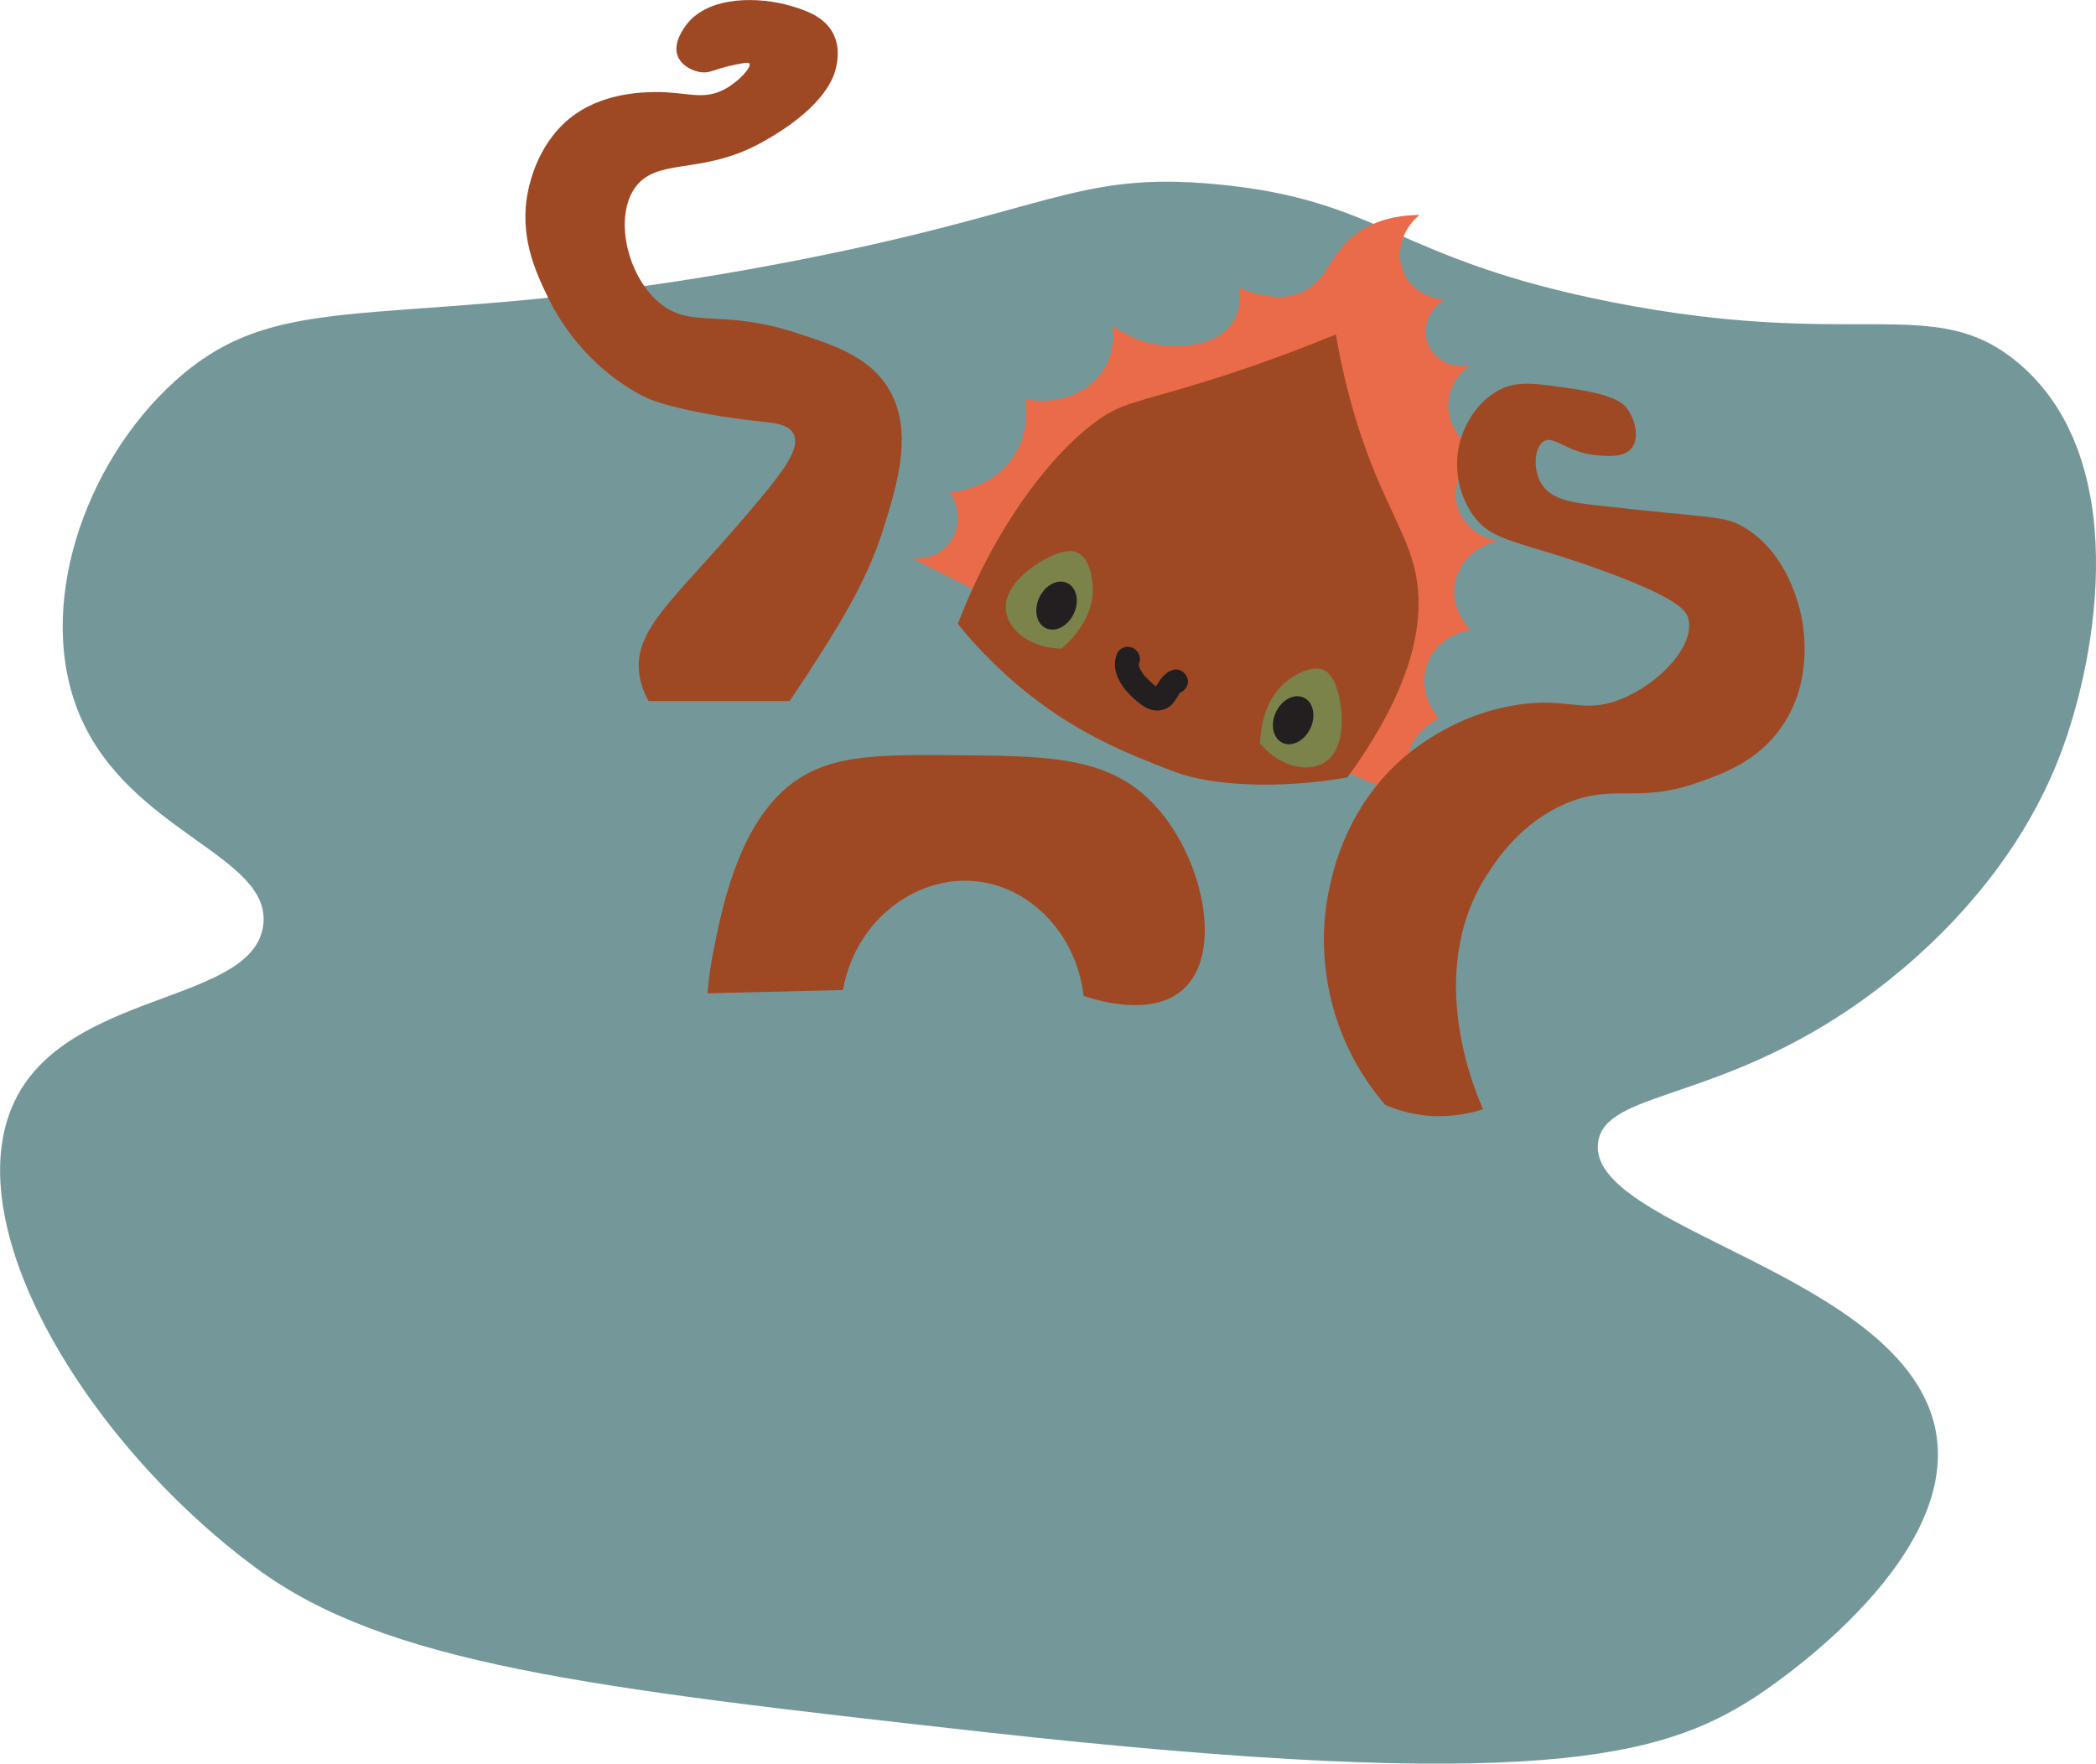 <?xml version="1.0" encoding="utf-8"?>
<!-- Generator: Adobe Illustrator 23.1.1, SVG Export Plug-In . SVG Version: 6.00 Build 0)  -->
<svg version="1.1" id="Layer_1" xmlns="http://www.w3.org/2000/svg" xmlns:xlink="http://www.w3.org/1999/xlink" x="0px" y="0px"
	 viewBox="0 0 126.61 106.53" style="enable-background:new 0 0 126.61 106.53;" xml:space="preserve">
<style type="text/css">
	.st0{fill:#74989A;}
	.st1{fill:#E96B49;}
	.st2{fill:#9F4924;}
	.st3{fill:#9F4924;stroke:#9F4924;stroke-width:0.269;stroke-miterlimit:10;}
	.st4{fill:#7B824A;}
	.st5{fill:#231F20;}
	.st6{fill:#9F4924;stroke:#9F4924;stroke-width:0.317;stroke-miterlimit:10;}
</style>
<path class="st0" d="M97.41,18.26c-13.19-2.59-13.92-6.19-23.92-7.13c-8.59-0.81-10,1.67-26.14,4.75
	c-23.64,4.52-29.96,0.99-36.77,7.13c-5.52,4.98-8.5,13.73-5.76,20.2c3.01,7.09,11.62,8.47,11.08,12.68
	c-0.59,4.59-10.97,3.96-14.62,9.9c-4.53,7.39,3.67,21.15,14.18,28.92c7.81,5.78,19.93,7.23,43.86,9.9
	c33.62,3.75,41.09,1.45,46.52-1.98c0.65-0.41,12.65-8.2,11.08-16.24c-1.86-9.49-21.22-12.17-20.38-17.43
	c0.48-3,6.84-2.41,15.06-7.92c2.33-1.56,9.54-6.78,12.85-15.45c2.31-6.06,4.33-18.06-2.66-23.77
	C116.72,17.7,112.22,21.17,97.41,18.26z"/>
<g>
	<path class="st1" d="M81.91,14.13c-1.63,1.22-1.69,2.77-3.19,3.49c-0.72,0.35-1.91,0.56-3.85-0.23c0.13,1.06-0.18,1.72-0.37,2.03
		c-1.18,1.94-4.42,1.43-4.67,1.39c-1.22-0.21-2.11-0.76-2.62-1.15c0.06,0.46,0.13,1.6-0.55,2.68c-0.91,1.43-2.78,2.14-4.73,1.78
		c0.07,0.4,0.27,1.9-0.64,3.36c-1.28,2.06-3.66,2.23-3.9,2.25c0.68,1.09,0.59,2.44-0.18,3.25c-0.78,0.84-1.94,0.76-2.1,0.75
		c23.24,11.81,31.04,15.28,31.33,14.75c0.14-0.26-1.53-1.36-1.34-2.88c0.11-0.93,0.88-1.66,1.81-2.23c-0.08-0.09-1.2-1.33-0.79-2.95
		c0.31-1.23,1.38-2.17,2.7-2.36c-0.09-0.09-1.25-1.28-0.92-2.9c0.26-1.26,1.31-2.25,2.65-2.48c-1.52-0.21-2.62-1.46-2.62-2.81
		c0-1.07,0.69-2.09,1.75-2.57c-1.15-0.29-2.01-1.24-2.17-2.41c-0.15-1.12,0.38-2.24,1.35-2.84c-1.2,0.29-2.39-0.42-2.68-1.49
		c-0.25-0.91,0.18-1.93,1.07-2.45c-0.1-0.01-1.68-0.15-2.38-1.46c-0.62-1.16-0.28-2.72,0.88-3.67C84.67,13,83.19,13.18,81.91,14.13z
		"/>
	<path class="st2" d="M48.75,40.77c1.75-2.71,3.56-5.52,4.57-8.7c0.88-2.79,1.93-6.13,0.29-8.7c-1.19-1.86-3.27-2.54-5.57-3.28
		c-4.58-1.48-6.35-0.17-8.28-1.86c-1.89-1.65-2.65-5.06-1.43-6.85c1.3-1.9,3.99-0.78,7.56-2.71c3.7-2,4.41-3.83,4.57-4.42
		c0.1-0.39,0.32-1.3-0.11-2.18c-0.54-1.11-1.78-1.47-2.6-1.72c-1.85-0.54-4.9-0.64-6.27,1.12c-0.13,0.17-0.88,1.13-0.53,1.95
		c0.24,0.56,0.92,0.91,1.48,0.95c0.52,0.04,0.7-0.2,2.01-0.47c0.71-0.15,0.8-0.11,0.83-0.06c0.13,0.22-0.63,1.08-1.48,1.54
		c-1.32,0.72-2.3,0.16-4.2,0.18c-0.68,0.01-2.94,0.03-4.79,1.3c-2.24,1.54-2.79,4.14-2.9,4.67c-0.57,2.74,0.48,4.94,1.18,6.39
		c0.61,1.27,2.27,4.19,5.8,6.03c0.96,0.5,3.67,1.14,6.8,1.48c0.99,0.11,1.93,0.16,2.25,0.77c0.44,0.84-0.57,2.18-1.95,3.85
		c-4.86,5.86-7.57,7.67-7.39,10.41c0.03,0.42,0.13,1.08,0.59,1.89c2.84,0,5.68,0,8.52,0C47.94,41.98,48.31,41.43,48.75,40.77z"/>
	<path class="st3" d="M58.01,37.66c2.79-7.23,7.19-11.95,9.8-12.96c1.63-0.63,4.19-1.1,9.29-2.96c1.49-0.54,2.7-1.03,3.49-1.35
		c0.12,0.72,0.34,1.83,0.68,3.18c1.44,5.68,3.31,8.05,3.99,10.58c0.68,2.56,0.49,6.58-3.95,12.69c-3.92,0.68-8.06,0.52-10.32-0.35
		c-2.75-1.05-5.66-2.2-8.8-4.69c-1.05-0.83-1.93-1.67-2.67-2.43C58.91,38.74,58.41,38.16,58.01,37.66z"/>
	<path class="st4" d="M60.82,37.16c-0.48-1.76,1.83-3.3,3.11-3.74c0.57-0.19,0.9-0.15,1.13-0.05c0.86,0.38,0.93,1.81,0.95,2.08
		c0.1,1.93-1.46,3.37-1.88,3.73C62.49,39.17,61.12,38.29,60.82,37.16z"/>
	<path class="st4" d="M79.78,46.18c1.66-0.75,1.38-3.52,0.91-4.77c-0.21-0.57-0.46-0.79-0.68-0.91c-0.84-0.42-1.99,0.43-2.21,0.59
		c-1.55,1.16-1.67,3.27-1.69,3.82C77.17,46.17,78.71,46.66,79.78,46.18z"/>
	
		<ellipse transform="matrix(0.426 -0.904 0.904 0.426 3.554 78.742)" class="st5" cx="63.87" cy="36.57" rx="1.51" ry="1.15"/>
	
		<ellipse transform="matrix(0.426 -0.904 0.904 0.426 5.494 95.654)" class="st5" cx="78.18" cy="43.49" rx="1.51" ry="1.15"/>
	<g>
		<g>
			<path class="st5" d="M67.44,39.58c-0.41,1.22,0.64,2.37,1.55,3.02c0.28,0.2,0.62,0.34,0.97,0.32c0.34-0.02,0.67-0.17,0.89-0.43
				c0.15-0.18,0.26-0.37,0.38-0.57c0.02-0.04,0.05-0.08,0.07-0.11c0.1-0.15-0.1,0.1-0.01,0.02c0.01-0.02,0.03-0.03,0.04-0.04
				c0.05-0.05,0.03-0.03-0.07,0.06c0.16-0.06-0.15,0.05-0.03,0.01c0.36-0.12,0.63-0.5,0.5-0.89c-0.12-0.36-0.5-0.63-0.89-0.5
				c-0.47,0.15-0.72,0.51-0.96,0.91c-0.04,0.07-0.08,0.13-0.13,0.2c0.11-0.19,0.06-0.08,0.01-0.03c-0.08,0.08,0.15-0.09,0.05-0.04
				c-0.15,0.07,0.1-0.04,0.02-0.01c-0.06,0.01-0.03,0.01,0.08-0.01c-0.08,0-0.06,0,0.06,0.01c-0.03-0.01-0.06-0.01-0.09-0.02
				c0.09,0.04,0.11,0.05,0.06,0.03c-0.05-0.03-0.1-0.05-0.15-0.08c-0.03-0.02-0.06-0.04-0.08-0.06c0.02,0.02,0.04,0.03,0.07,0.05
				c-0.05-0.03-0.1-0.08-0.15-0.12c-0.08-0.07-0.16-0.15-0.24-0.22c-0.08-0.08-0.16-0.16-0.23-0.24c-0.03-0.04-0.06-0.07-0.09-0.11
				c-0.02-0.02-0.04-0.05-0.06-0.07c0.06,0.08,0.07,0.09,0.03,0.03c-0.06-0.09-0.12-0.18-0.17-0.27c-0.01-0.01-0.01-0.03-0.02-0.04
				c-0.03-0.07-0.03-0.05,0.02,0.05c0-0.05-0.04-0.11-0.06-0.16c-0.01-0.04-0.01-0.09-0.03-0.12c0.01,0.12,0.02,0.14,0.01,0.07
				c0-0.02,0-0.04,0-0.06s0-0.04,0-0.06c0.01-0.08,0-0.06-0.01,0.06c0.02-0.03,0.03-0.13,0.05-0.17c0.12-0.36-0.14-0.8-0.5-0.89
				C67.92,38.99,67.56,39.2,67.44,39.58L67.44,39.58z"/>
		</g>
	</g>
	<path class="st2" d="M89.59,67c-0.28-0.6-3.68-8.09,0.23-14.15c0.59-0.92,2.04-3.13,4.72-4.29c2.93-1.27,4.31,0.01,8.02-1.29
		c1.45-0.51,3.55-1.24,5.01-3.29c2.17-3.04,1.28-6.65,1.15-7.16c-0.19-0.7-0.94-3.58-3.44-5.01c-1.19-0.68-1.83-0.49-8.87-1.29
		c-1.41-0.16-2.69-0.32-3.29-1.29c-0.55-0.87-0.44-2.23,0.14-2.58c0.63-0.37,1.37,0.71,3.29,0.86c0.64,0.05,1.55,0.12,2-0.43
		c0.5-0.61,0.24-1.75-0.29-2.43c-0.19-0.25-0.68-0.78-3.15-1.15c-2.26-0.34-3.4-0.51-4.44,0c-1.75,0.86-2.33,2.68-2.43,3.01
		c-0.47,1.54-0.18,3.31,0.72,4.58c1.22,1.73,2.86,1.54,8.02,3.44c4.54,1.67,4.91,2.42,5.01,2.86c0.39,1.68-1.84,3.97-4.15,4.87
		c-2.21,0.86-3.04-0.12-6.01,0.29c-4.04,0.55-6.75,2.94-7.3,3.44c-3.01,2.74-3.86,6.08-4.15,7.3c-0.99,4.13,0.06,7.52,0.57,8.87
		c0.8,2.13,1.93,3.66,2.72,4.58c0.6,0.26,1.49,0.56,2.6,0.66C87.72,67.51,88.9,67.23,89.59,67z"/>
	<path class="st6" d="M50.79,59.65c0.81-4.29,4.67-7.09,8.46-6.54c3.23,0.47,5.9,3.31,6.35,6.93c0.84,0.27,4,1.21,5.77-0.4
		c2.43-2.2,1.06-8.07-1.92-11.09c-2.66-2.7-6.22-2.73-11.54-2.77c-5.18-0.05-8.19-0.07-10.58,2.18c-2.67,2.52-3.56,6.94-4.04,9.31
		c-0.22,1.07-0.33,1.97-0.38,2.57C45.53,59.78,48.16,59.71,50.79,59.65z"/>
</g>
</svg>
